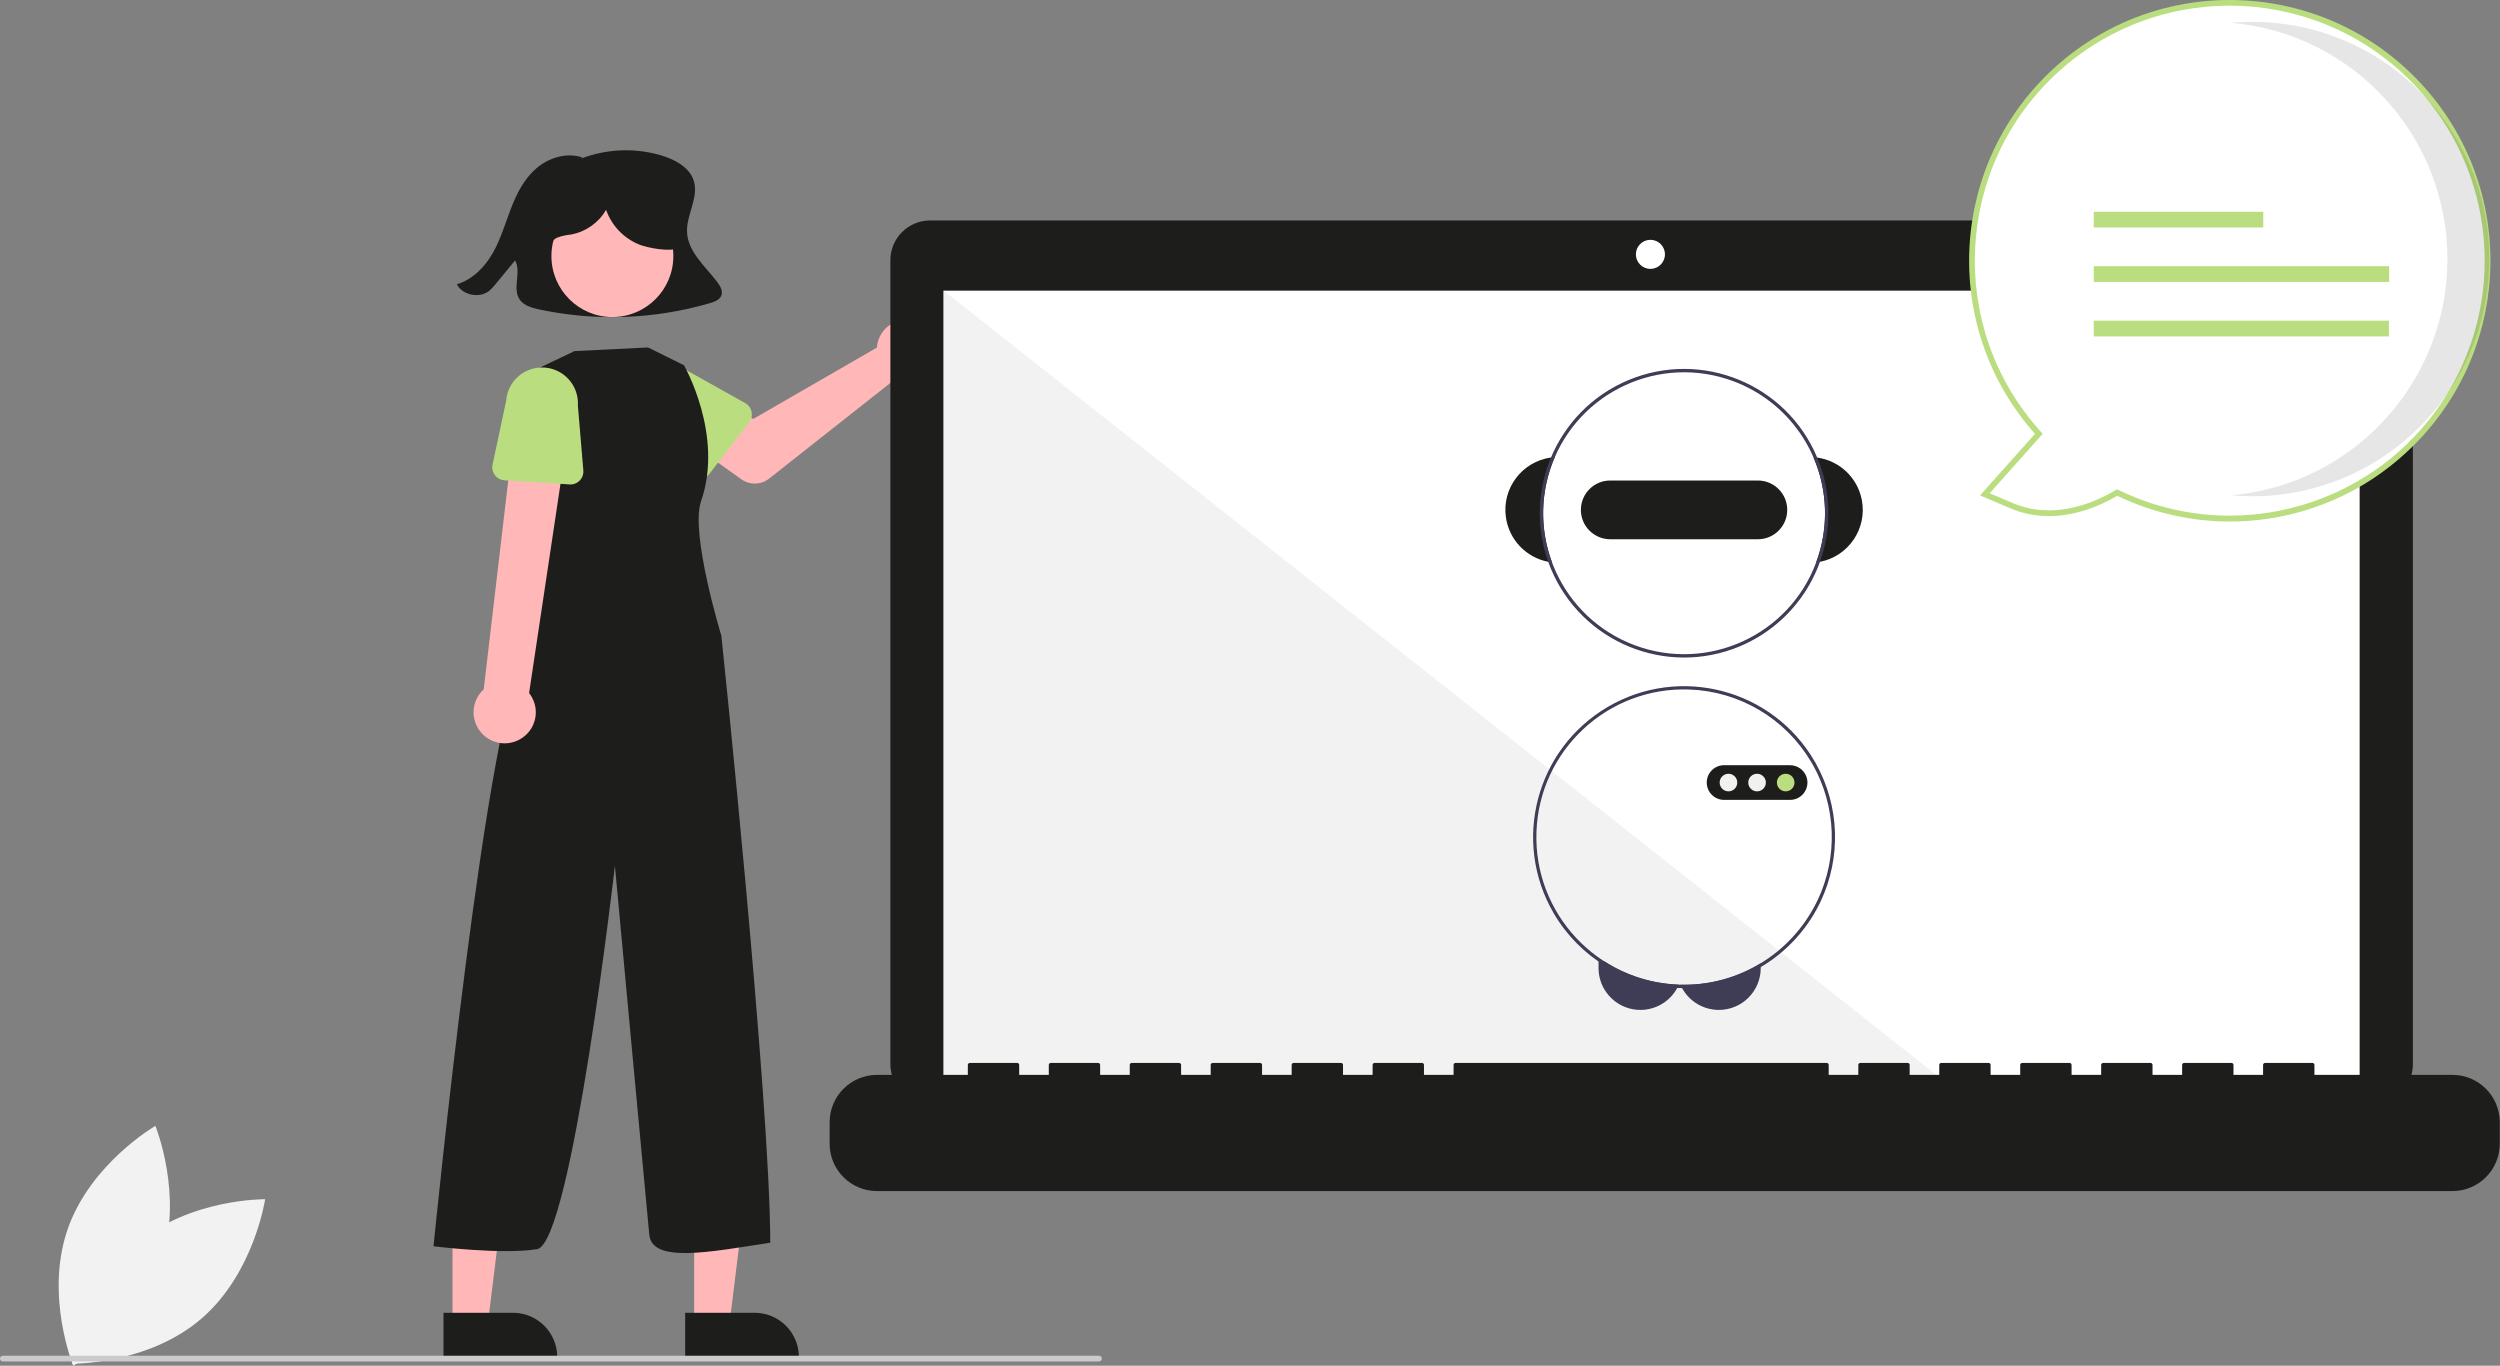 <?xml version="1.0" encoding="UTF-8"?>
<svg id="Ebene_1" data-name="Ebene 1" xmlns="http://www.w3.org/2000/svg" viewBox="0 0 868.98 474.71">
  <rect x="0" y="0" width="868.98" height="474.71" fill="#808080" stroke="none"/>
  <defs>
    <style>
      .cls-1 {
        fill: #f1f1f1;
      }

      .cls-2, .cls-3 {
        isolation: isolate;
      }

      .cls-2, .cls-4 {
        fill: #f2f2f2;
      }

      .cls-3 {
        opacity: .1;
      }

      .cls-5 {
        fill: #3f3d56;
      }

      .cls-6 {
        fill: #1d1d1b;
      }

      .cls-7 {
        fill: #fff;
      }

      .cls-8 {
        fill: #ffb7b7;
      }

      .cls-9 {
        fill: #cbcbcb;
      }

      .cls-10 {
        fill: #badd7f;
      }
    </style>
  </defs>
  <path class="cls-4" d="M47.46,432.33c-18.52,15.79-22.36,41.69-22.36,41.69,0,0,26.18.3,44.7-15.49s22.36-41.69,22.36-41.69c0,0-26.18-.3-44.7,15.49Z"/>
  <path class="cls-4" d="M56.02,438.61c-7.89,23.02-30.57,36.11-30.57,36.11,0,0-9.89-24.24-2-47.26s30.56-36.11,30.56-36.11c0,0,9.89,24.24,2,47.26Z"/>
  <path class="cls-6" d="M249.3,98c-4.19-5.43-10.11-10.45-10.49-17.15-.34-6.14,4.24-12.24,2.31-18.12-1.49-4.52-6.39-7.25-11.18-8.69-9.17-2.73-18.98-2.35-27.92,1.07l.48-.34c-5.45-1.94-11.83.06-16.11,3.78-4.29,3.71-6.84,8.86-8.82,14.02-1.98,5.16-3.51,10.51-6.26,15.34-2.75,4.84-6.96,9.23-12.51,10.9,1.86,3.71,7.67,4.98,11.08,2.42.87-.71,1.65-1.52,2.33-2.41,2.27-2.76,4.55-5.53,6.82-8.29,2.34,4.16-1.16,9.9,1.72,13.75,1.48,1.99,4.19,2.74,6.7,3.28,19.65,4.19,40.04,3.44,59.33-2.2,1.55-.46,3.26-1.09,3.9-2.49.74-1.62-.3-3.45-1.4-4.87Z"/>
  <path class="cls-8" d="M305.03,119.19c-.12.54-.2,1.09-.24,1.64l-42.96,24.78-10.44-6.01-11.13,14.57,17.45,12.44c2.9,2.06,6.81,1.97,9.6-.23l44.3-34.95c5.44,2.01,11.48-.76,13.49-6.2s-.76-11.48-6.2-13.49c-5.44-2.01-11.48.76-13.49,6.2-.15.41-.28.82-.38,1.25Z"/>
  <path class="cls-10" d="M260.4,146.79l-13.88,17.99c-1.52,1.97-4.34,2.33-6.31.81-.17-.13-.34-.28-.49-.44l-15.72-16.32c-5.44-4.24-6.41-12.1-2.17-17.54,4.23-5.42,12.05-6.41,17.5-2.2l19.71,11.02c2.17,1.21,2.94,3.96,1.73,6.12-.11.19-.23.38-.36.55h0Z"/>
  <polygon class="cls-8" points="241.29 460.31 253.55 460.31 259.38 413.02 241.29 413.02 241.29 460.31"/>
  <path class="cls-6" d="M238.16,456.31h24.14s0,0,0,0c8.5,0,15.39,6.89,15.39,15.39v.5h-39.53s0-15.89,0-15.89Z"/>
  <polygon class="cls-8" points="157.29 460.31 169.55 460.31 175.38 413.02 157.29 413.02 157.29 460.31"/>
  <path class="cls-6" d="M154.16,456.31h24.14s0,0,0,0c8.5,0,15.39,6.89,15.39,15.39v.5h-39.53s0-15.89,0-15.89Z"/>
  <circle class="cls-8" cx="212.86" cy="89.01" r="21.19"/>
  <path class="cls-6" d="M225.26,120.77l12.48,6.18s13.95,24.24,5.95,47.24c-3.88,11.17,7.05,46.76,7.05,46.76,0,0,16.95,161.24,17,211-21.05,3.24-41.05,7.24-42.05-2.76s-11.95-128.24-11.95-128.24c0,0-15.05,131.24-27.05,133.24s-36-1-36-1c0,0,19.05-192.24,32.05-204.24l2-10-.05-89.76,14.98-7.15,25.59-1.27Z"/>
  <path class="cls-8" d="M180.61,257.04c5.22-2.82,7.16-9.34,4.34-14.56-.3-.56-.65-1.09-1.04-1.58l14.52-96.76-18.97-.91-11.32,96.36c-4.41,4.02-4.73,10.85-.71,15.26,3.36,3.69,8.81,4.6,13.19,2.19h0Z"/>
  <path class="cls-10" d="M198,168.38l-22.68-1.43c-2.48-.16-4.36-2.29-4.21-4.77.01-.22.04-.44.09-.65l4.73-22.16c.47-6.89,6.44-12.08,13.33-11.61,6.86.47,12.05,6.4,11.61,13.26l1.9,22.51c.21,2.48-1.63,4.65-4.11,4.86-.22.02-.44.02-.66,0h0Z"/>
  <path class="cls-6" d="M824.89,76.63h-501.59c-7.62,0-13.81,6.18-13.81,13.81v279.48c0,7.62,6.18,13.81,13.81,13.81h501.59c7.62,0,13.81-6.18,13.81-13.81V90.43c0-7.62-6.18-13.81-13.81-13.81h0Z"/>
  <rect class="cls-7" x="328" y="101.03" width="492.19" height="277.64"/>
  <circle class="cls-7" cx="573.67" cy="88.41" r="5.05"/>
  <polygon class="cls-2" points="679.43 378.67 328 378.67 328 101.03 679.43 378.67"/>
  <path class="cls-6" d="M852.51,373.62h-48.03v-3.46c0-.38-.31-.69-.69-.69h-16.47c-.38,0-.69.31-.69.69h0v3.46h-10.29v-3.46c0-.38-.31-.69-.69-.69h-16.47c-.38,0-.69.31-.69.69h0v3.46h-10.29v-3.46c0-.38-.31-.69-.69-.69h-16.47c-.38,0-.69.31-.69.69h0v3.46h-10.29v-3.46c0-.38-.31-.69-.69-.69h-16.47c-.38,0-.69.31-.69.69h0v3.46h-10.29v-3.46c0-.38-.31-.69-.69-.69h-16.47c-.38,0-.69.31-.69.69h0v3.46h-10.29v-3.46c0-.38-.31-.69-.69-.69h-16.47c-.38,0-.69.31-.69.69h0v3.46h-10.29v-3.46c0-.38-.31-.69-.69-.69h-129.01c-.38,0-.69.31-.69.69h0v3.46h-10.29v-3.46c0-.38-.31-.69-.69-.69h-16.47c-.38,0-.69.31-.69.69h0v3.46h-10.29v-3.46c0-.38-.31-.69-.69-.69h-16.47c-.38,0-.69.31-.69.69h0v3.46h-10.29v-3.46c0-.38-.31-.69-.69-.69h-16.47c-.38,0-.69.31-.69.69h0v3.46h-10.29v-3.46c0-.38-.31-.69-.69-.69h-16.47c-.38,0-.69.31-.69.69h0v3.46h-10.29v-3.46c0-.38-.31-.69-.69-.69h-16.47c-.38,0-.69.31-.69.69v3.46h-10.29v-3.46c0-.38-.31-.69-.69-.69h-16.47c-.38,0-.69.31-.69.69h0v3.46h-31.57c-9.1,0-16.47,7.37-16.47,16.47v7.45c0,9.1,7.37,16.47,16.47,16.47h547.59c9.1,0,16.47-7.37,16.47-16.47v-7.45c0-9.1-7.37-16.47-16.47-16.47h0Z"/>
  <path class="cls-5" d="M583.56,342.26c-.16.39-.35.77-.55,1.14-1.07,1.98-2.59,3.69-4.43,4.99-6.58,4.63-15.66,3.05-20.29-3.53-1.73-2.45-2.65-5.38-2.65-8.38v-2.35h1.99c7.75,5.01,16.72,7.82,25.94,8.13Z"/>
  <path class="cls-5" d="M612.02,334.82v1.66c0,8.04-6.51,14.56-14.55,14.56-5.33,0-10.24-2.91-12.79-7.59-.21-.38-.41-.77-.58-1.17.43.01.85.02,1.27.02,9.4.01,18.63-2.58,26.65-7.48Z"/>
  <path class="cls-6" d="M631.64,159.03c-.44-.06-.88-.11-1.32-.13,5.04,11.61,5.39,24.72.97,36.58.44-.05.88-.12,1.32-.2,9.96-1.93,16.47-11.57,14.54-21.53-1.49-7.71-7.73-13.62-15.51-14.7h0Z"/>
  <path class="cls-6" d="M540.42,158.9c-.44.03-.89.07-1.32.13-10.05,1.4-17.07,10.68-15.67,20.73,1.08,7.78,6.99,14.02,14.7,15.51.44.08.87.15,1.32.2-4.41-11.86-4.06-24.97.97-36.58h0Z"/>
  <path class="cls-5" d="M631.64,159.03c-10.7-25.55-40.08-37.59-65.63-26.9-25.55,10.7-37.59,40.08-26.9,65.63,10.7,25.55,40.08,37.59,65.63,26.9,18.65-7.81,30.79-26.05,30.79-46.27,0-6.65-1.32-13.23-3.89-19.36ZM631.29,195.48c-9.43,25.35-37.63,38.26-62.99,28.83-25.35-9.43-38.26-37.63-28.83-62.99,9.43-25.35,37.63-38.26,62.99-28.83,19.18,7.14,31.9,25.44,31.9,45.91,0,5.83-1.04,11.61-3.07,17.08Z"/>
  <path class="cls-6" d="M611.03,167.02h-51.33c-5.64,0-10.2,4.58-10.2,10.22,0,5.63,4.57,10.19,10.2,10.2h51.33c5.64,0,10.2-4.58,10.2-10.22,0-5.63-4.57-10.19-10.2-10.2Z"/>
  <path class="cls-5" d="M631.29,265.56c-.19-.34-.38-.68-.58-1.01,0-.01-.01-.02-.02-.03-14.62-25.02-46.75-33.46-71.78-18.84-25.02,14.62-33.46,46.75-18.84,71.78,8.98,15.37,25.14,25.14,42.92,25.95.55.03,1.11.05,1.67.05.23.01.46.01.69.01,9.38.01,18.58-2.5,26.65-7.29,8.76-5.19,15.84-12.79,20.38-21.9,0-.01.01-.02.02-.03.18-.35.34-.71.51-1.07,7.12-15.22,6.51-32.93-1.64-47.62h0ZM631.79,312.86c-.17.36-.34.72-.52,1.07-4.34,8.63-11.01,15.86-19.25,20.89-8.02,4.9-17.25,7.49-26.65,7.48-.43,0-.85,0-1.27-.02-.18,0-.36,0-.54-.02-28.33-.99-50.49-24.76-49.5-53.09.99-28.33,24.76-50.49,53.09-49.5,17.5.61,33.48,10.1,42.39,25.17,0,.01.01.02.02.03.2.33.4.67.59,1.01,8.12,14.47,8.74,31.97,1.66,46.98h0Z"/>
  <path class="cls-6" d="M625.72,267.11c-1.02-.73-2.24-1.12-3.5-1.13h-22.94c-3.33,0-6.03,2.69-6.03,6.02s2.69,6.03,6.02,6.03h22.95c.41,0,.82-.04,1.22-.12.4-.09.79-.21,1.17-.37,3.05-1.32,4.46-4.86,3.15-7.91-.44-1.01-1.14-1.88-2.03-2.52h0Z"/>
  <circle class="cls-1" cx="600.8" cy="272.01" r="3.06"/>
  <circle class="cls-1" cx="610.74" cy="272.01" r="3.06"/>
  <circle class="cls-10" cx="620.69" cy="272.01" r="3.06"/>
  <path class="cls-7" d="M735.9,171.2c-7.96,4.77-22.13,10.75-36.61,4.61l-9.36-3.97,18.76-21.03c-33.24-36.66-30.48-93.32,6.18-126.57,36.66-33.24,93.32-30.48,126.57,6.18s30.48,93.32-6.18,126.57c-27.11,24.58-66.44,30.21-99.35,14.22h0Z"/>
  <path class="cls-10" d="M735.95,172.33c-7.64,4.49-22.21,10.69-37.05,4.39l-10.65-4.52,19.09-21.4c-33.25-37.4-29.88-94.66,7.52-127.91s94.66-29.88,127.91,7.52c33.01,37.13,29.96,93.93-6.85,127.31h0c-27.21,24.83-66.79,30.62-99.98,14.61h0ZM840.69,31.08c-32.86-36.26-88.89-39.02-125.15-6.16s-39.02,88.89-6.16,125.15c.02.02.04.04.05.06l.6.67-18.43,20.66,8.08,3.43c14.34,6.08,28.53-.24,35.71-4.54l.46-.28.49.24c44.01,21.39,97.03,3.04,118.41-40.97,15.81-32.55,10.25-71.44-14.06-98.25h0Z"/>
  <path class="cls-3" d="M850.7,90.04c0-42.71-32.62-78.36-75.17-82.13,2.4-.21,4.83-.32,7.29-.32,45.54.02,82.44,36.95,82.42,82.49-.02,45.51-36.91,82.41-82.42,82.42-2.45,0-4.88-.12-7.28-.33,42.54-3.78,75.15-39.42,75.16-82.13Z"/>
  <rect class="cls-10" x="727.77" y="73.6" width="58.92" height="5.47"/>
  <rect class="cls-10" x="727.77" y="92.53" width="102.69" height="5.47"/>
  <rect class="cls-10" x="727.77" y="111.46" width="102.59" height="5.47"/>
  <path class="cls-9" d="M382,473.24H1c-.55,0-1-.45-1-1s.45-1,1-1h381c.55,0,1,.45,1,1s-.45,1-1,1Z"/>
  <path class="cls-6" d="M235.07,75.23c-.83-3.75-3.51-6.85-6.6-9.12-10.51-7.73-25.04-6.85-34.54,2.1-2.57,2.27-4.42,5.24-5.33,8.55-.88,3.36-.04,6.93,2.23,9.55l.42.27c-.38-1.63.88-3.25,2.39-3.97,1.57-.58,3.21-.94,4.88-1.09,5.1-.96,9.54-4.09,12.16-8.58,1.94,5.52,6.17,9.93,11.61,12.1,2.8,1.1,10.49,2.6,13.16,1.21,3.4-1.77.44-7.26-.38-11Z"/>
</svg>